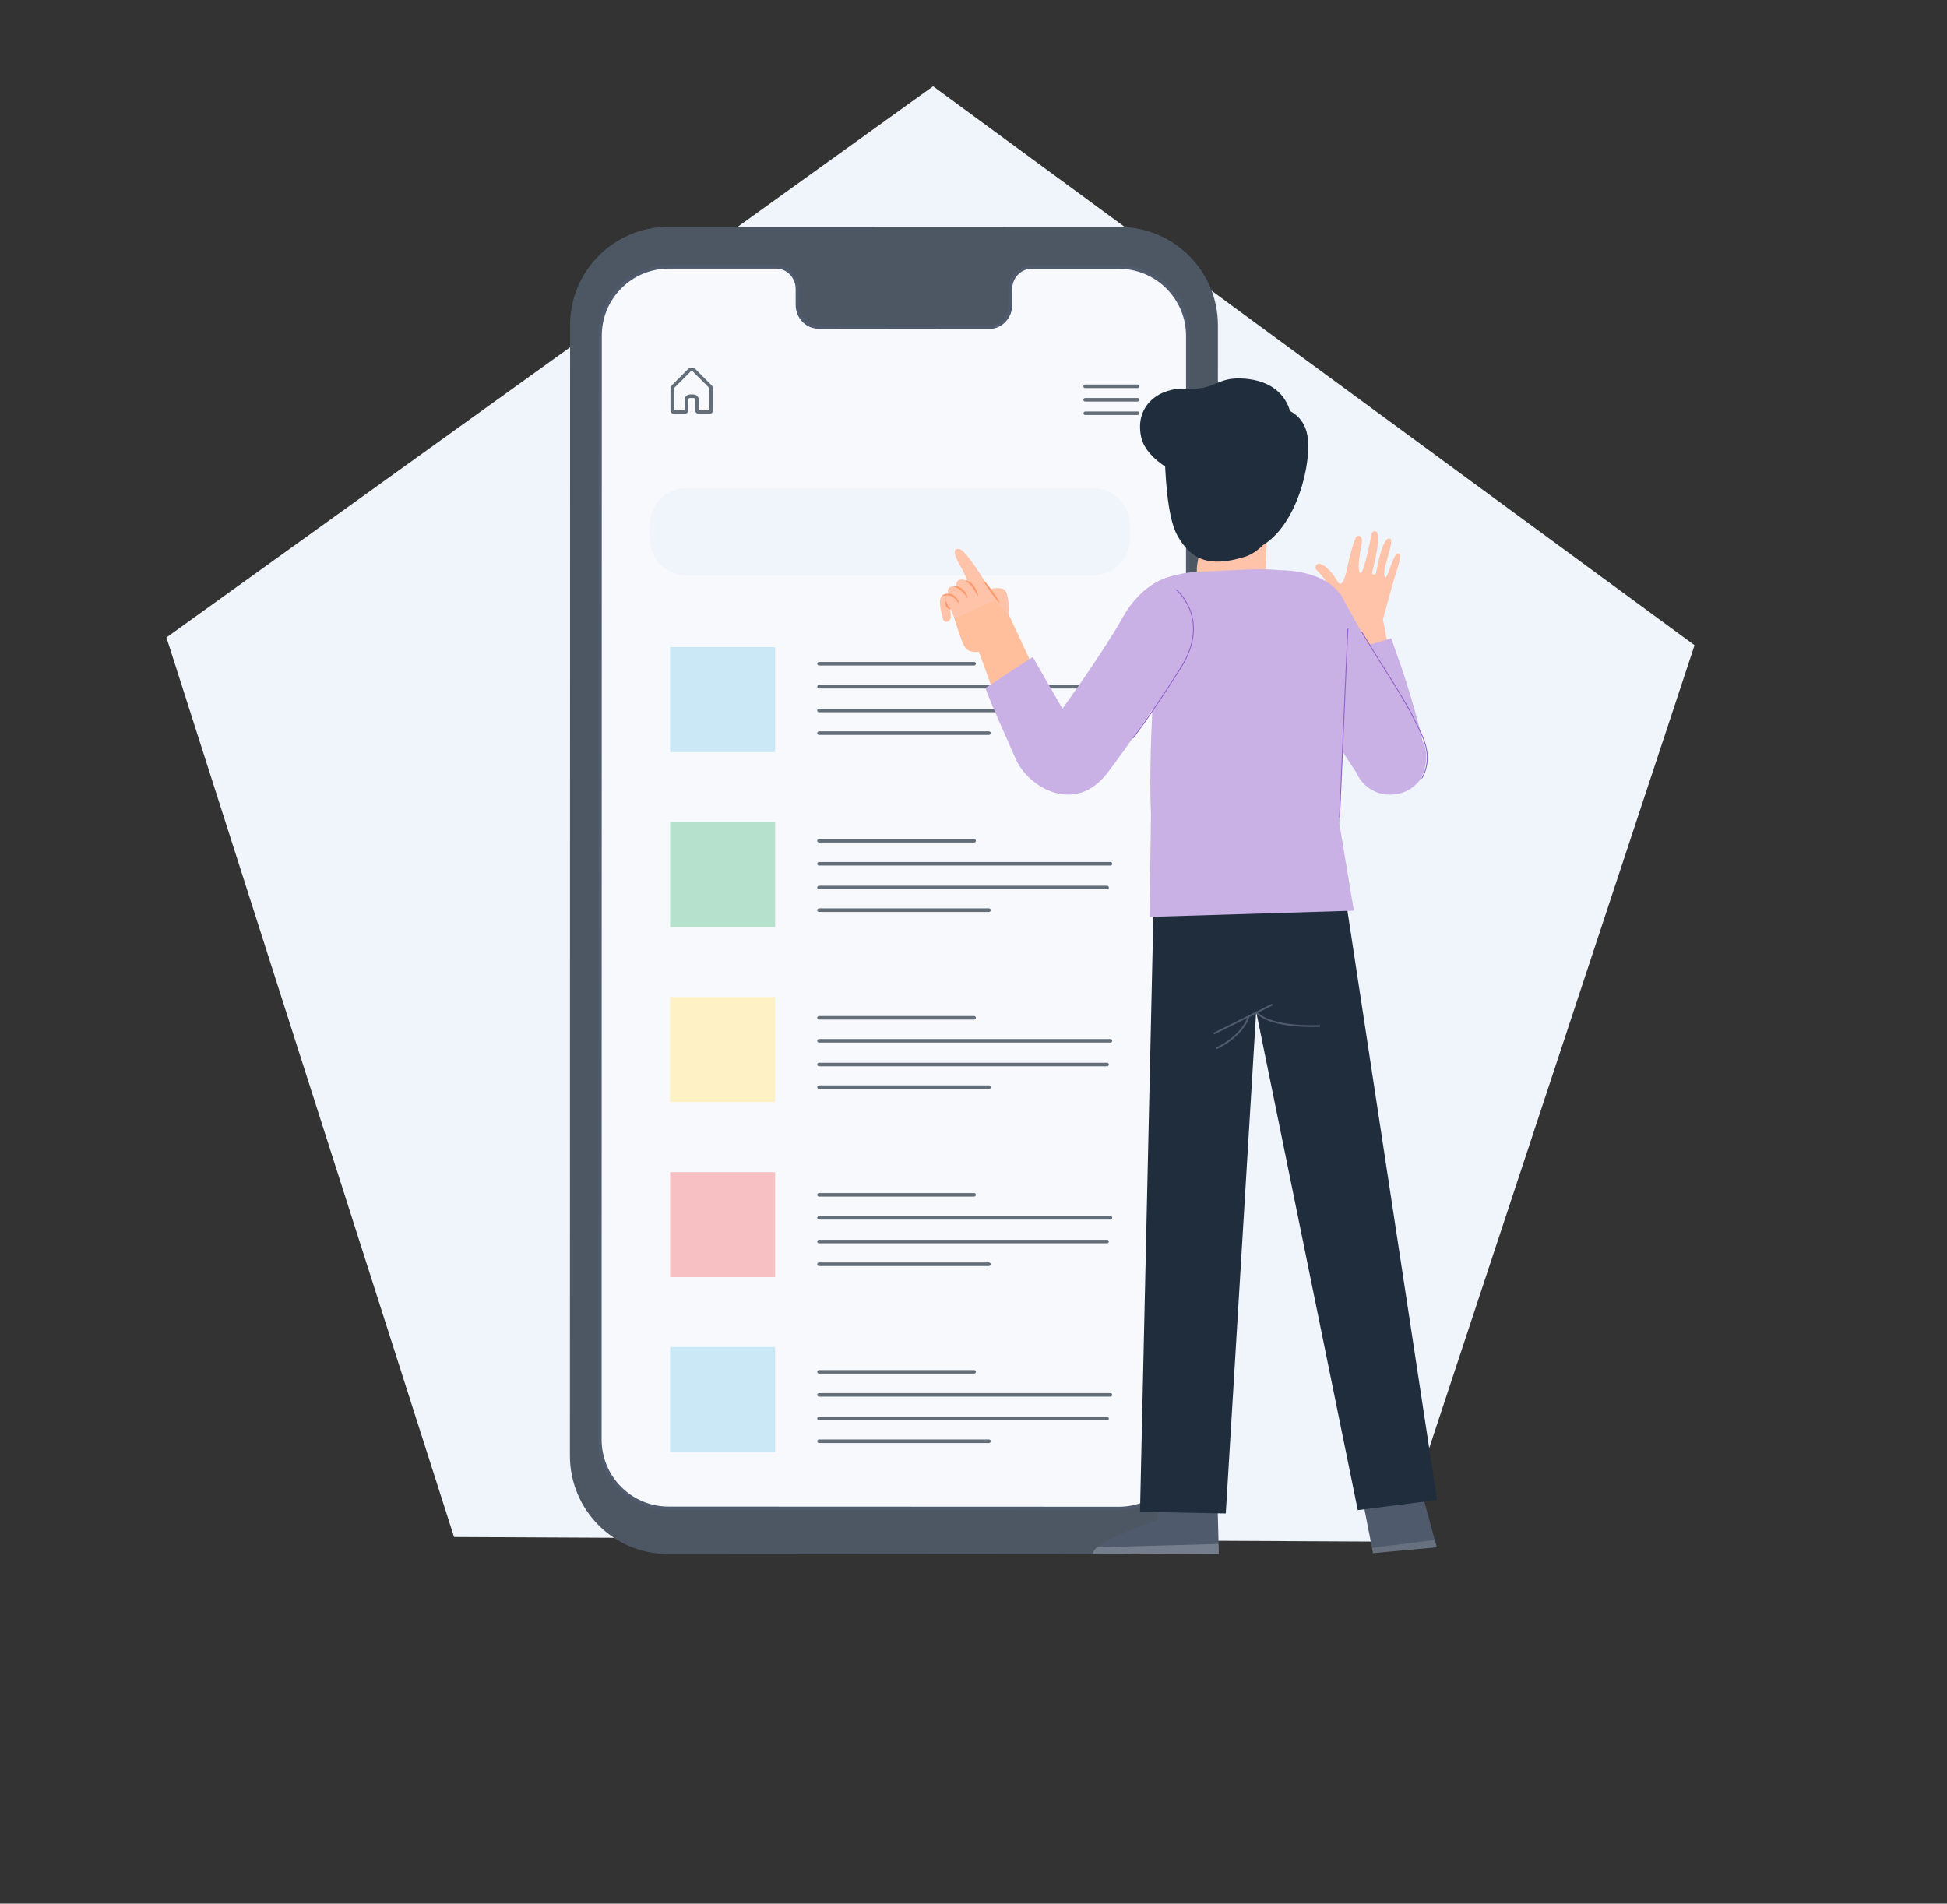 <svg width="721" height="705" viewBox="0 0 721 705" fill="none" xmlns="http://www.w3.org/2000/svg">
<rect x="0" y="0" width="721" height="705" fill="#333333" stroke="none"/>
<path fill-rule="evenodd" clip-rule="evenodd" d="M627.516 238.951L517.804 570.959L168.143 569.227L61.635 236.082L345.543 31.96L627.516 238.951Z" fill="#F0F4FB"/>
<g clip-path="url(#clip0)">
<path d="M414.426 575.653L247.372 575.522C227.31 575.522 211.051 559.262 211.051 539.135L211.116 120.387C211.116 100.259 227.441 84 247.569 84L414.622 84.066C434.684 84.066 451.009 100.391 451.009 120.453L450.944 539.2C450.878 559.394 434.553 575.653 414.426 575.653Z" fill="#4D5763"/>
<path d="M414.426 98.883H382.038C377.711 98.883 374.17 102.555 374.17 107.079V112.979C374.17 117.503 370.63 121.174 366.303 121.174L303.166 121.109C298.839 121.109 295.299 117.437 295.299 112.914V107.013C295.299 102.489 291.758 98.818 287.431 98.818H276.023H247.7C233.604 98.818 222.196 110.226 222.196 124.321L222.131 533.104C222.131 547.2 233.539 558.607 247.569 558.607L414.295 558.673C428.39 558.673 439.798 547.265 439.798 533.169L439.864 124.387C439.864 110.357 428.456 98.949 414.426 98.883Z" fill="#F7F9FD" stroke="#4F5B6C" stroke-width="1.311" stroke-miterlimit="10" stroke-linecap="round"/>
<path d="M404.722 213.093H254.256C246.716 213.093 240.619 206.996 240.619 199.456V194.408C240.619 186.868 246.716 180.771 254.256 180.771H404.722C412.262 180.771 418.359 186.868 418.359 194.408V199.456C418.359 206.996 412.262 213.093 404.722 213.093Z" fill="#F0F4FB"/>
<path d="M303.297 254.334H411.213" stroke="#646E79" stroke-width="1.311" stroke-miterlimit="10" stroke-linecap="round"/>
<path d="M303.297 245.81H360.73" stroke="#646E79" stroke-width="1.311" stroke-miterlimit="10" stroke-linecap="round"/>
<path d="M303.297 263.119H409.967" stroke="#646E79" stroke-width="1.311" stroke-miterlimit="10" stroke-linecap="round"/>
<path d="M303.297 271.511H366.237" stroke="#646E79" stroke-width="1.311" stroke-miterlimit="10" stroke-linecap="round"/>
<path d="M303.297 319.896H411.213" stroke="#646E79" stroke-width="1.311" stroke-miterlimit="10" stroke-linecap="round"/>
<path d="M303.297 311.372H360.73" stroke="#646E79" stroke-width="1.311" stroke-miterlimit="10" stroke-linecap="round"/>
<path d="M303.297 328.682H409.967" stroke="#646E79" stroke-width="1.311" stroke-miterlimit="10" stroke-linecap="round"/>
<path d="M303.297 337.073H366.237" stroke="#646E79" stroke-width="1.311" stroke-miterlimit="10" stroke-linecap="round"/>
<path d="M303.297 385.459H411.213" stroke="#646E79" stroke-width="1.311" stroke-miterlimit="10" stroke-linecap="round"/>
<path d="M303.297 376.935H360.73" stroke="#646E79" stroke-width="1.311" stroke-miterlimit="10" stroke-linecap="round"/>
<path d="M303.297 394.244H409.967" stroke="#646E79" stroke-width="1.311" stroke-miterlimit="10" stroke-linecap="round"/>
<path d="M303.297 402.635H366.237" stroke="#646E79" stroke-width="1.311" stroke-miterlimit="10" stroke-linecap="round"/>
<path d="M303.297 451.021H411.213" stroke="#646E79" stroke-width="1.311" stroke-miterlimit="10" stroke-linecap="round"/>
<path d="M303.297 442.497H360.73" stroke="#646E79" stroke-width="1.311" stroke-miterlimit="10" stroke-linecap="round"/>
<path d="M303.297 459.807H409.967" stroke="#646E79" stroke-width="1.311" stroke-miterlimit="10" stroke-linecap="round"/>
<path d="M303.297 468.198H366.237" stroke="#646E79" stroke-width="1.311" stroke-miterlimit="10" stroke-linecap="round"/>
<path d="M303.297 516.584H411.213" stroke="#646E79" stroke-width="1.311" stroke-miterlimit="10" stroke-linecap="round"/>
<path d="M303.297 508.06H360.73" stroke="#646E79" stroke-width="1.311" stroke-miterlimit="10" stroke-linecap="round"/>
<path d="M303.297 525.369H409.967" stroke="#646E79" stroke-width="1.311" stroke-miterlimit="10" stroke-linecap="round"/>
<path d="M303.297 533.76H366.237" stroke="#646E79" stroke-width="1.311" stroke-miterlimit="10" stroke-linecap="round"/>
<path d="M287.038 239.646H248.159V278.525H287.038V239.646Z" fill="#CBE8F7"/>
<path d="M287.038 369.263H248.159V408.141H287.038V369.263Z" fill="#FEF1C6"/>
<path d="M287.038 434.105H248.159V472.983H287.038V434.105Z" fill="#F7C0C2"/>
<path d="M287.038 498.881H248.159V537.759H287.038V498.881Z" fill="#CBE8F7"/>
<path d="M287.038 304.488H248.159V343.367H287.038V304.488Z" fill="#B5E1CD"/>
<path d="M401.838 143.072H421.244" stroke="#646E79" stroke-width="1.311" stroke-miterlimit="10" stroke-linecap="round"/>
<path d="M401.838 148.055H421.31" stroke="#646E79" stroke-width="1.311" stroke-miterlimit="10" stroke-linecap="round"/>
<path d="M401.903 153.039H421.31" stroke="#646E79" stroke-width="1.311" stroke-miterlimit="10" stroke-linecap="round"/>
<path d="M262.977 143.073L257.076 137.172C256.552 136.648 255.765 136.648 255.24 137.172L249.34 143.073C249.077 143.335 248.946 143.663 248.946 143.991V151.989C248.946 152.382 249.209 152.645 249.602 152.645H253.536C253.929 152.645 254.191 152.382 254.191 151.989V148.055C254.191 147.334 254.781 146.744 255.503 146.744H256.814C257.535 146.744 258.125 147.334 258.125 148.055V151.989C258.125 152.382 258.387 152.645 258.781 152.645H262.714C263.108 152.645 263.37 152.382 263.37 151.989V143.991C263.37 143.663 263.239 143.335 262.977 143.073Z" stroke="#646E79" stroke-width="1.311" stroke-miterlimit="10" stroke-linecap="round"/>
<path d="M478.283 155.399C478.283 155.399 478.021 141.762 461.171 140.254C450.419 139.27 450.354 144.647 439.47 143.925C429.57 143.335 420.129 149.957 422.555 161.693C424.587 171.527 439.601 176.969 439.601 176.969L478.283 155.399Z" fill="#1F2D3D"/>
<path d="M445.436 196.964L443.403 208.7C442.158 215.65 446.747 222.272 453.631 223.517C461.171 224.894 468.251 219.387 468.71 211.716L469.628 184.573L445.436 196.964Z" fill="#FFC3AA"/>
<path d="M466.35 182.606L464.186 180.574L465.76 168.642C465.956 167.33 465.17 166.085 463.924 165.822C461.826 165.298 459.007 163.855 459.007 159.922C458.941 153.693 462.416 150.087 462.416 150.087C462.416 150.087 481.495 147.071 484.117 161.102C485.953 170.871 480.446 194.67 467.202 202.144L466.35 182.606Z" fill="#1F2D3D"/>
<path d="M463.924 152.448C463.924 152.448 458.22 157.627 448.714 156.906C439.142 156.185 437.372 153.628 433.766 157.562C433.766 157.562 434.749 144.318 452.058 143.794C469.366 143.269 467.989 154.546 467.989 154.546L463.924 152.448Z" fill="#1F2D3D"/>
<path d="M434.29 157.365C433.11 159.07 431.143 162.217 431.274 167.331C431.471 174.281 432.061 191.392 435.994 198.342C440.977 207.193 447.599 210.34 460.974 206.209C460.974 206.209 474.217 203.062 476.119 179.788C479.003 144.384 446.157 139.991 434.29 157.365Z" fill="#1F2D3D"/>
<path d="M524.766 546.217L532.043 573.032L508.441 575.195L503.458 549.626L524.766 546.217Z" fill="#4F5B6C"/>
<g opacity="0.6">
<g opacity="0.6">
<g opacity="0.6">
<path opacity="0.6" d="M532.044 573.031L508.441 575.195L508.048 573.228L531.388 570.277L532.044 572.769" fill="white"/>
</g>
</g>
</g>
<path d="M427.276 539.003L428.849 562.868C428.849 562.868 405.116 570.735 404.919 575.194L451.337 575.522L450.419 538.216L427.276 539.003Z" fill="#4F5B6C"/>
<g opacity="0.6">
<g opacity="0.6">
<path opacity="0.6" d="M451.336 575.521L451.27 571.784L406.425 573.03C406.425 573.03 404.917 573.685 404.721 575.521H451.336Z" fill="white"/>
</g>
</g>
<path d="M427.276 331.565L498.018 331.04L532.176 555.526L502.804 559.264L465.171 374.64L453.96 559.919L453.894 560.509L422.162 559.919L427.276 331.565Z" fill="#1F2D3D"/>
<path d="M373.514 228.369C373.514 228.369 365.253 215.978 364.991 215.847C364.991 215.847 357.517 203.259 355.025 203.259C352.534 203.259 353.452 205.816 356.009 210.34C358.238 214.273 358.5 216.765 358.5 216.765L352.337 220.502C352.337 220.502 348.207 218.928 348.076 222.731C348.01 223.977 348.338 225.616 348.797 227.91C349.059 229.287 349.649 230.73 350.96 230.205C351.551 229.943 352.009 229.549 352.075 228.697C352.141 226.468 351.747 225.616 352.009 225.616C352.403 225.616 356.402 237.483 356.402 237.483L373.514 228.369Z" fill="#FFC3AA"/>
<path d="M356.795 218.666C356.139 218.207 355.549 217.814 354.828 217.486C354.107 217.158 353.32 217.027 352.599 217.158C352.14 217.224 351.681 217.42 351.353 217.814C350.96 218.338 350.894 219.059 351.091 219.715C351.287 220.371 351.681 220.895 352.074 221.42" fill="#FFC3AA"/>
<path d="M359.615 216.109C359.025 215.716 358.434 215.322 357.779 214.994C357.123 214.732 356.402 214.536 355.681 214.667C355.222 214.732 354.763 214.929 354.501 215.322C354.107 215.781 354.107 216.502 354.304 217.092C354.501 217.683 355.812 219.059 356.205 219.518" fill="#FFC3AA"/>
<path d="M370.629 221.354L382.561 246.923L369.383 260.429L362.499 241.351C362.499 241.351 358.827 242.072 357.319 239.646C355.615 236.892 353.451 229.025 353.451 229.025L370.629 221.354Z" fill="#FFBF9D"/>
<path d="M362.105 220.698C361.908 220.764 361.253 219.19 360.138 217.551C358.958 215.978 357.45 215.191 357.581 214.929C357.647 214.798 359.417 215.257 360.728 217.092C361.974 218.928 362.236 220.633 362.105 220.698Z" fill="#FF9A6C"/>
<path d="M348.795 220.765C348.73 220.699 349.058 220.306 349.844 220.044C350.565 219.781 351.811 219.716 352.926 220.306C354.04 220.961 354.63 221.945 354.958 222.6C355.286 223.256 355.417 223.715 355.352 223.781C355.286 223.846 354.958 223.453 354.565 222.863C354.106 222.273 353.516 221.486 352.598 220.961C351.68 220.437 350.697 220.437 350.041 220.568C349.254 220.634 348.861 220.896 348.795 220.765Z" fill="#FF9A6C"/>
<path d="M353.254 217.158C353.254 216.961 354.959 216.895 356.532 218.272C358.04 219.584 358.433 221.223 358.237 221.288C358.04 221.419 357.384 220.042 356.008 218.862C354.696 217.682 353.254 217.354 353.254 217.158Z" fill="#FF9A6C"/>
<path d="M350.304 222.666C350.501 222.731 350.566 223.452 351.025 224.239C351.484 225.026 352.14 225.354 352.074 225.55C352.074 225.747 351.025 225.616 350.37 224.633C349.78 223.649 350.107 222.6 350.304 222.666Z" fill="#FF9A6C"/>
<path d="M373.513 227.911C373.513 227.911 373.907 220.305 372.071 218.535C370.235 216.831 364.925 218.601 364.925 218.601" fill="#FFC3AA"/>
<path d="M364.203 214.929C364.334 214.798 365.842 216.568 367.481 218.863C369.12 221.157 370.366 223.124 370.169 223.255C369.973 223.386 368.53 221.616 366.891 219.322C365.252 217.027 364.006 215.06 364.203 214.929Z" fill="#FF9A6C"/>
<path d="M493.034 221.879C492.837 220.83 492.575 219.65 492.247 218.273C491.919 217.093 491.395 215.978 490.739 214.929C489.887 213.683 488.707 212.11 487.789 211.389C486.674 210.536 487.133 208.766 488.445 208.766C489.756 208.766 492.903 210.995 495.066 214.995C497.23 218.994 498.541 211.913 499.066 209.422C499.59 206.865 501.557 199.063 502.475 198.604C503.786 197.948 504.77 199.26 504.18 201.751C503.59 204.308 502.409 212.044 503.786 212.241C505.097 212.438 507.589 199.391 507.589 199.391C507.589 199.391 507.654 196.506 509.228 196.703C512.113 197.031 508.441 210.733 508.113 211.979C507.851 212.897 509.293 213.159 509.556 212.175C509.818 211.192 511.719 199.129 514.604 199.456C516.833 199.719 511.719 210.733 512.703 213.421C513.686 216.109 515.719 204.636 517.817 204.964C518.603 205.095 519.193 205.291 517.095 211.717C516.046 214.864 512.113 229.418 512.113 229.418L514.407 241.416L496.247 246.006L493.034 221.879Z" fill="#FFC3AA"/>
<path d="M496.051 219.519L527.259 275.378C529.094 280.099 528.045 286.262 524.833 290.195L525.489 289.277C522.932 292.424 519.129 294.26 515.13 294.26H514.54C509.229 294.26 504.443 291.113 502.345 286.262L495.002 275.116L496.051 219.519Z" fill="#C9B1E5"/>
<path d="M428.39 215.585C434.488 212.438 440.585 211.717 447.141 211.586C454.812 211.389 465.695 210.274 473.956 211.192C473.956 211.192 499.198 210.406 499.329 230.009L495.985 305.078L501.361 337.269L425.702 339.564L426.227 301.603C425.309 281.869 427.276 253.873 427.276 253.873C426.096 243.252 420.326 238.466 419.474 231.582C418.818 225.354 422.949 218.339 428.39 215.585Z" fill="#C9B1E5"/>
<path d="M515.195 236.368C515.195 236.368 518.079 244.76 518.538 245.875C518.538 245.875 525.619 266.264 527.914 280.098L505.36 239.318C505.164 239.384 514.932 236.499 515.195 236.368Z" fill="#C9B1E5"/>
<path d="M504.115 233.943C504.181 233.943 504.64 234.664 505.492 236.041C506.41 237.483 507.59 239.45 509.032 241.81C511.983 246.727 516.375 253.284 520.768 260.889C522.932 264.691 524.767 268.429 526.406 271.903C527.98 275.378 528.767 278.853 528.504 281.803C528.242 284.688 527.324 286.917 526.472 288.294" stroke="#9264CA" stroke-width="0.336" stroke-miterlimit="10"/>
<path d="M364.926 254.792L382.431 243.318L393.445 262.463C393.445 262.463 408.787 241.155 415.737 228.698C422.162 217.225 430.423 214.143 434.422 213.291C435.602 213.029 436.651 214.012 436.52 215.258L430.488 256.628C429.702 258.791 417.114 277.083 410.033 286.327C398.232 301.735 380.857 291.835 376.137 281.082C372.4 272.559 366.499 259.578 364.926 254.792Z" fill="#C9B1E5"/>
<path d="M449.436 382.835L471.202 372.017" stroke="#4F5B6C" stroke-width="0.656" stroke-miterlimit="10"/>
<path d="M488.839 379.95C488.839 379.95 470.35 380.999 465.171 374.705" stroke="#4F5B6C" stroke-width="0.656" stroke-miterlimit="10"/>
<path d="M450.354 388.277C450.354 388.277 459.663 384.343 462.483 376.344" stroke="#4F5B6C" stroke-width="0.656" stroke-miterlimit="10"/>
<path d="M499.132 232.762L496.051 302.783" stroke="#9264CA" stroke-width="0.336" stroke-miterlimit="10"/>
<path d="M435.603 218.404C435.603 218.404 448.781 229.222 437.176 247.448C425.637 265.74 419.475 273.411 419.475 273.411" stroke="#9264CA" stroke-width="0.336" stroke-miterlimit="10"/>
</g>
<defs>
<clipPath id="clip0">
<rect width="321.125" height="491.653" fill="white" transform="translate(211.051 84)"/>
</clipPath>
</defs>
</svg>

